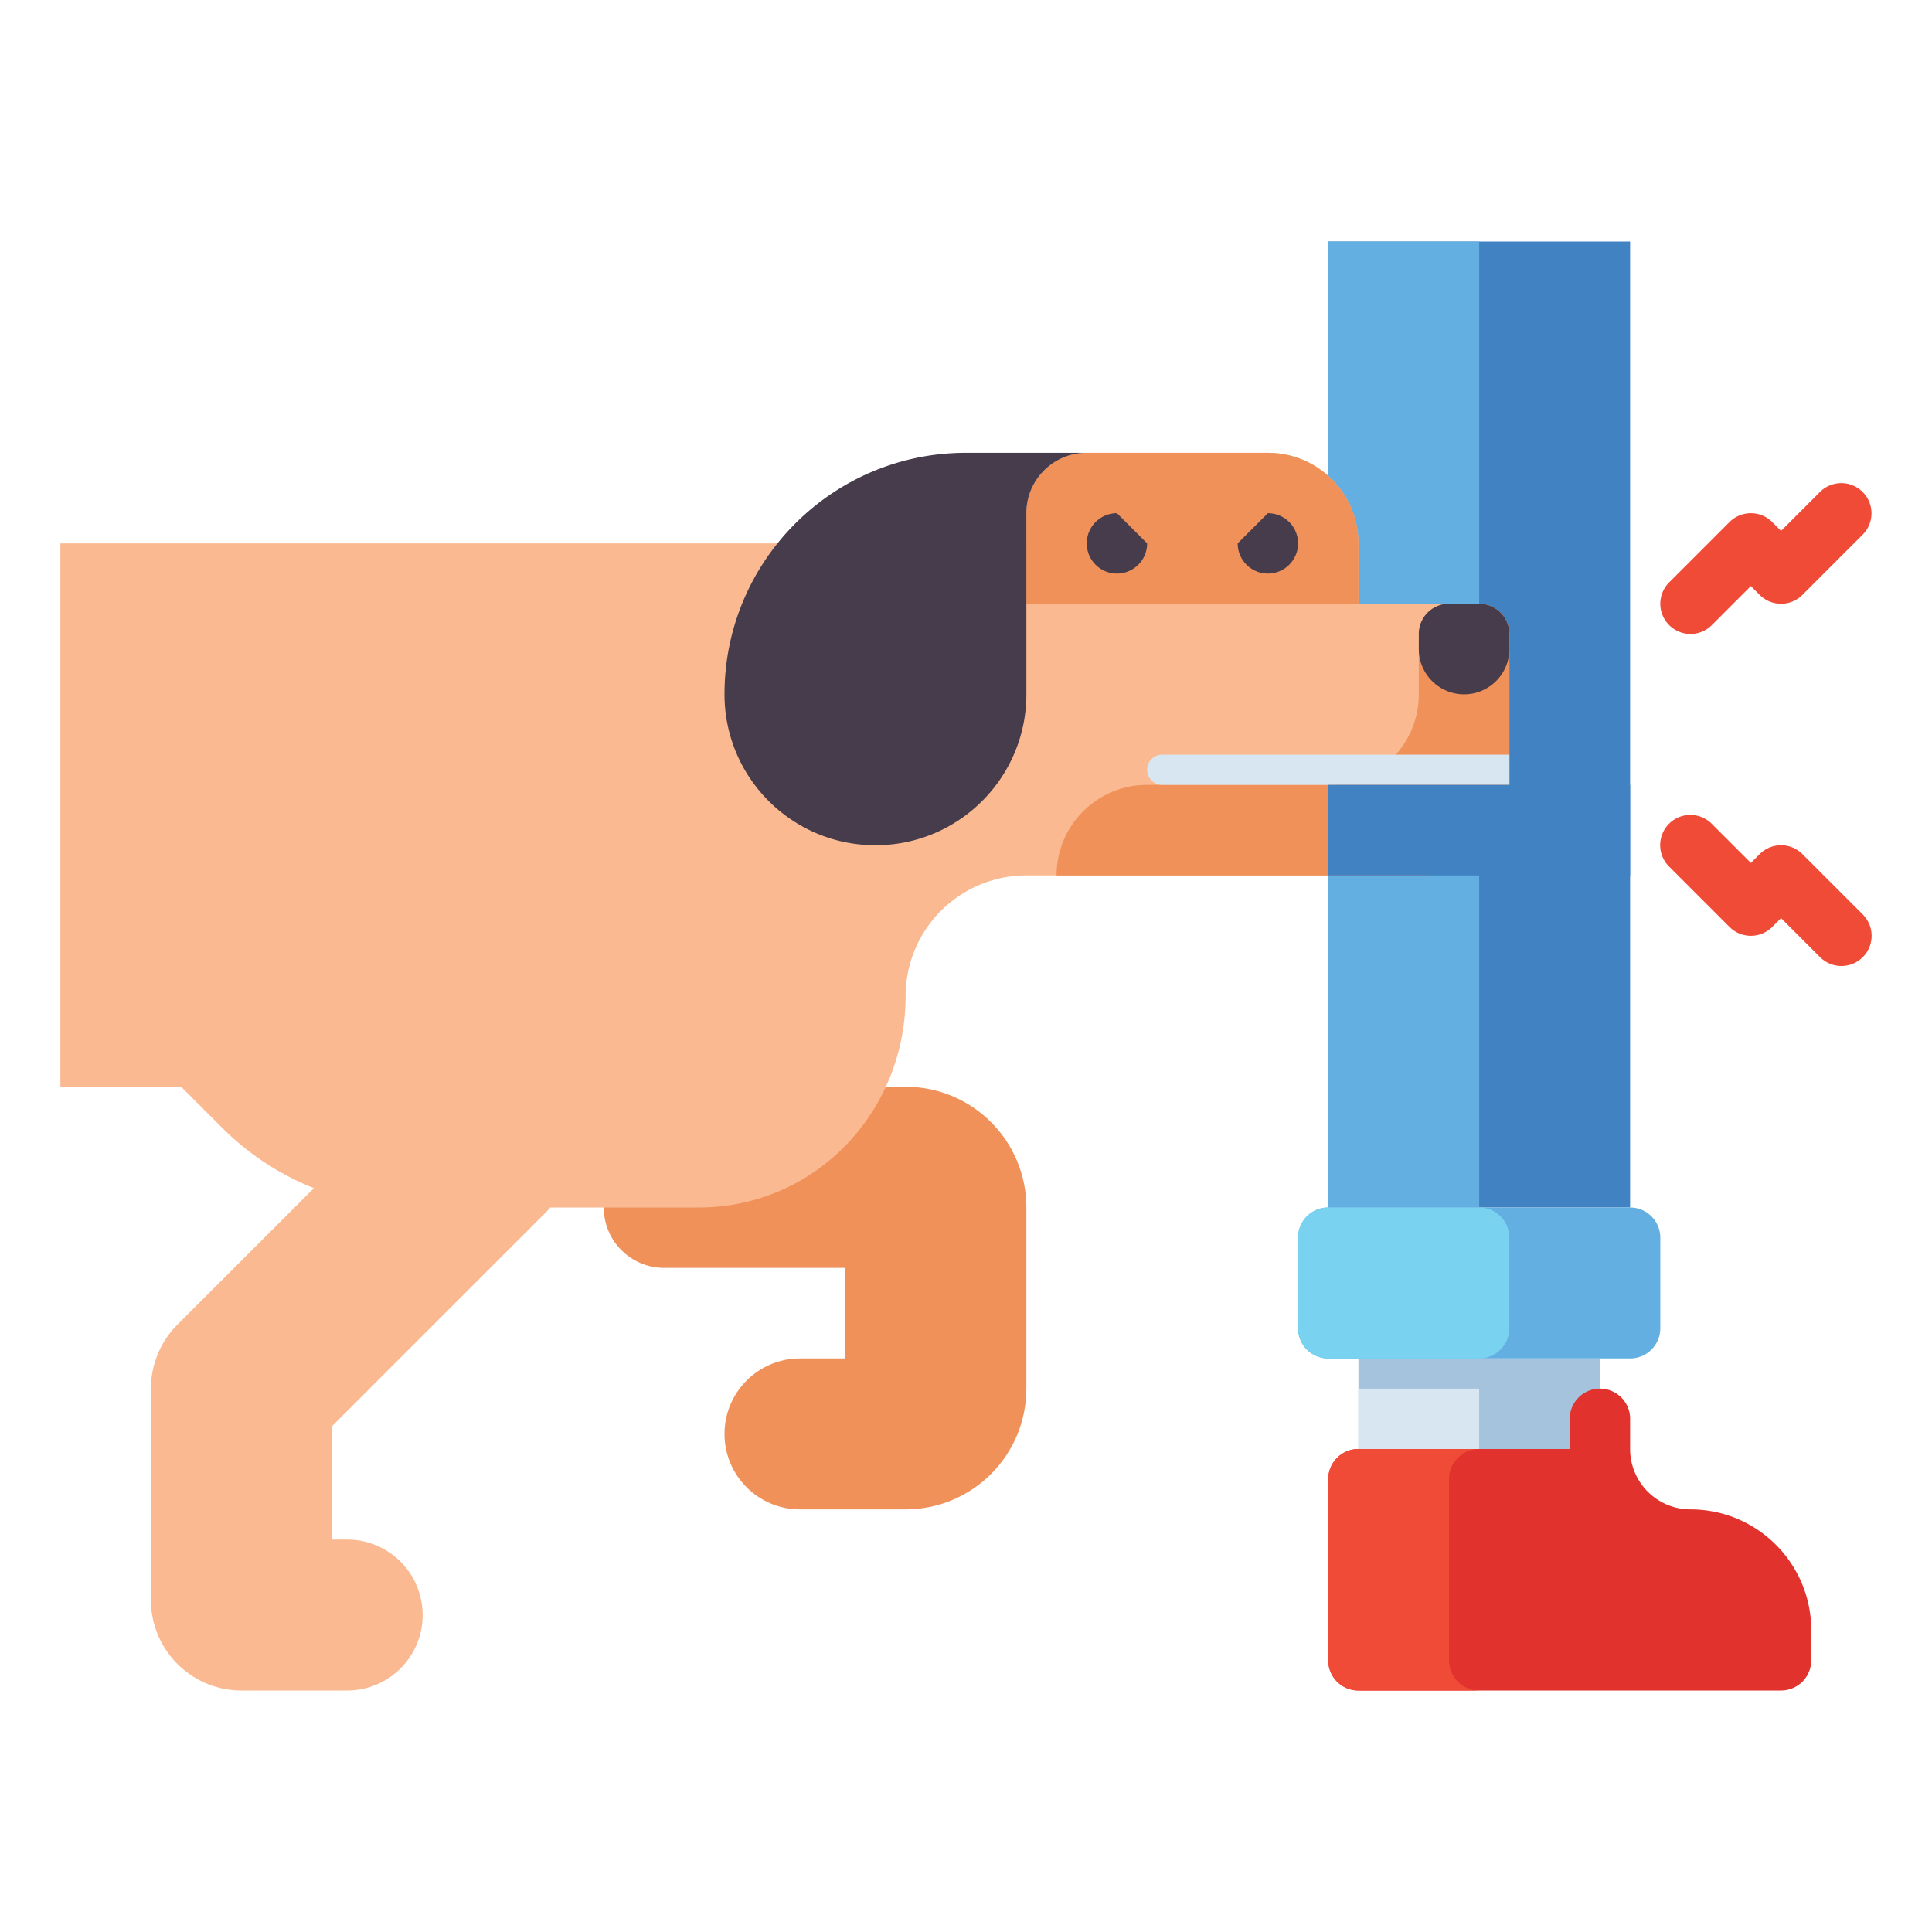 <svg viewBox="0 0 512 512" xmlns="http://www.w3.org/2000/svg"><g><path d="M352 64h80v256h-80z" fill="#4182c3"></path><path d="M352 64h40v256h-40z" fill="#64afe1"></path><path d="M360 360h64v24h-64z" fill="#a5c3dc"></path><path d="M360 368h32v16h-32z" fill="#d7e6f0"></path><path d="M432 320h-80a8 8 0 0 0-8 8v24a8 8 0 0 0 8 8h80a8 8 0 0 0 8-8v-24a8 8 0 0 0-8-8z" fill="#64afe1"></path><path d="M392 320h-40a8 8 0 0 0-8 8v24a8 8 0 0 0 8 8h40a8 8 0 0 0 8-8v-24a8 8 0 0 0-8-8z" fill="#78d2f0"></path><path d="M448 400c-8.836 0-16-7.164-16-16v-8a8 8 0 0 0-16 0v8h-56a8 8 0 0 0-8 8v48a8 8 0 0 0 8 8h112a8 8 0 0 0 8-8v-8c0-17.673-14.327-32-32-32z" fill="#e1322d"></path><path d="M384 440v-48a8 8 0 0 1 8-8h-32a8 8 0 0 0-8 8v48a8 8 0 0 0 8 8h32a8 8 0 0 1-8-8zM448 168a8 8 0 0 1-5.657-13.656l16-16a8 8 0 0 1 11.314 0l2.343 2.343 10.343-10.343a8 8 0 0 1 11.314 11.313l-16 16a8 8 0 0 1-11.314 0L464 155.313l-10.343 10.343A7.971 7.971 0 0 1 448 168zM488 256a7.974 7.974 0 0 1-5.657-2.343L472 243.313l-2.343 2.343a8 8 0 0 1-11.314 0l-16-16a8 8 0 1 1 11.314-11.313L464 228.687l2.343-2.343a8 8 0 0 1 11.314 0l16 16A8 8 0 0 1 488 256z" fill="#f04b37"></path><path d="M240 288h-80v32c0 8.836 7.164 16 16 16h48v24h-12c-11.046 0-20 8.954-20 20s8.954 20 20 20h28c17.673 0 32-14.327 32-32v-48c0-17.673-14.327-32-32-32z" fill="#f0915a"></path><path d="M392 160h-32v-16c0-13.255-10.745-24-24-24h-48c-8.837 0-16 7.163-16 16v8H16v144h32l10.912 10.912a71.968 71.968 0 0 0 24.274 15.961L47.029 351.03A23.999 23.999 0 0 0 40 368v56c0 13.255 10.745 24 24 24h28c11.046 0 20-8.954 20-20s-8.954-20-20-20h-4v-30.059l56.971-56.97c.312-.312.586-.646.877-.971h39.264c30.821 0 54.863-25.206 54.888-56.027.015-17.661 14.336-31.973 32-31.973h104c13.255 0 24-10.745 24-24v-40a8 8 0 0 0-8-8z" fill="#fab991"></path><path d="M272 160h88v-16c0-13.255-10.745-24-24-24h-48c-8.837 0-16 7.163-16 16z" fill="#f0915a"></path><path d="M232 224c-22.092 0-40-17.909-40-40 0-35.346 28.654-64 64-64h32c-8.837 0-16 7.163-16 16v48c0 22.091-17.909 40-40 40zM304 144a8 8 0 1 1-8-8zM344 144a8 8 0 0 1-16 0l8-8a8 8 0 0 1 8 8z" fill="#463c4b"></path><path d="M376 168v16c0 13.255-10.745 24-24 24h-48c-13.255 0-24 10.745-24 24h96c13.255 0 24-10.745 24-24v-40a8 8 0 0 0-8-8h-8a8 8 0 0 0-8 8z" fill="#f0915a"></path><path d="M388 184c6.627 0 12-5.373 12-12v-4a8 8 0 0 0-8-8h-8a8 8 0 0 0-8 8v4c0 6.627 5.373 12 12 12z" fill="#463c4b"></path><path d="M308 200h92v8h-92a4 4 0 0 1 0-8z" fill="#d7e6f0"></path><path d="M352 208h80v24h-80z" fill="#4182c3"></path></g></svg>